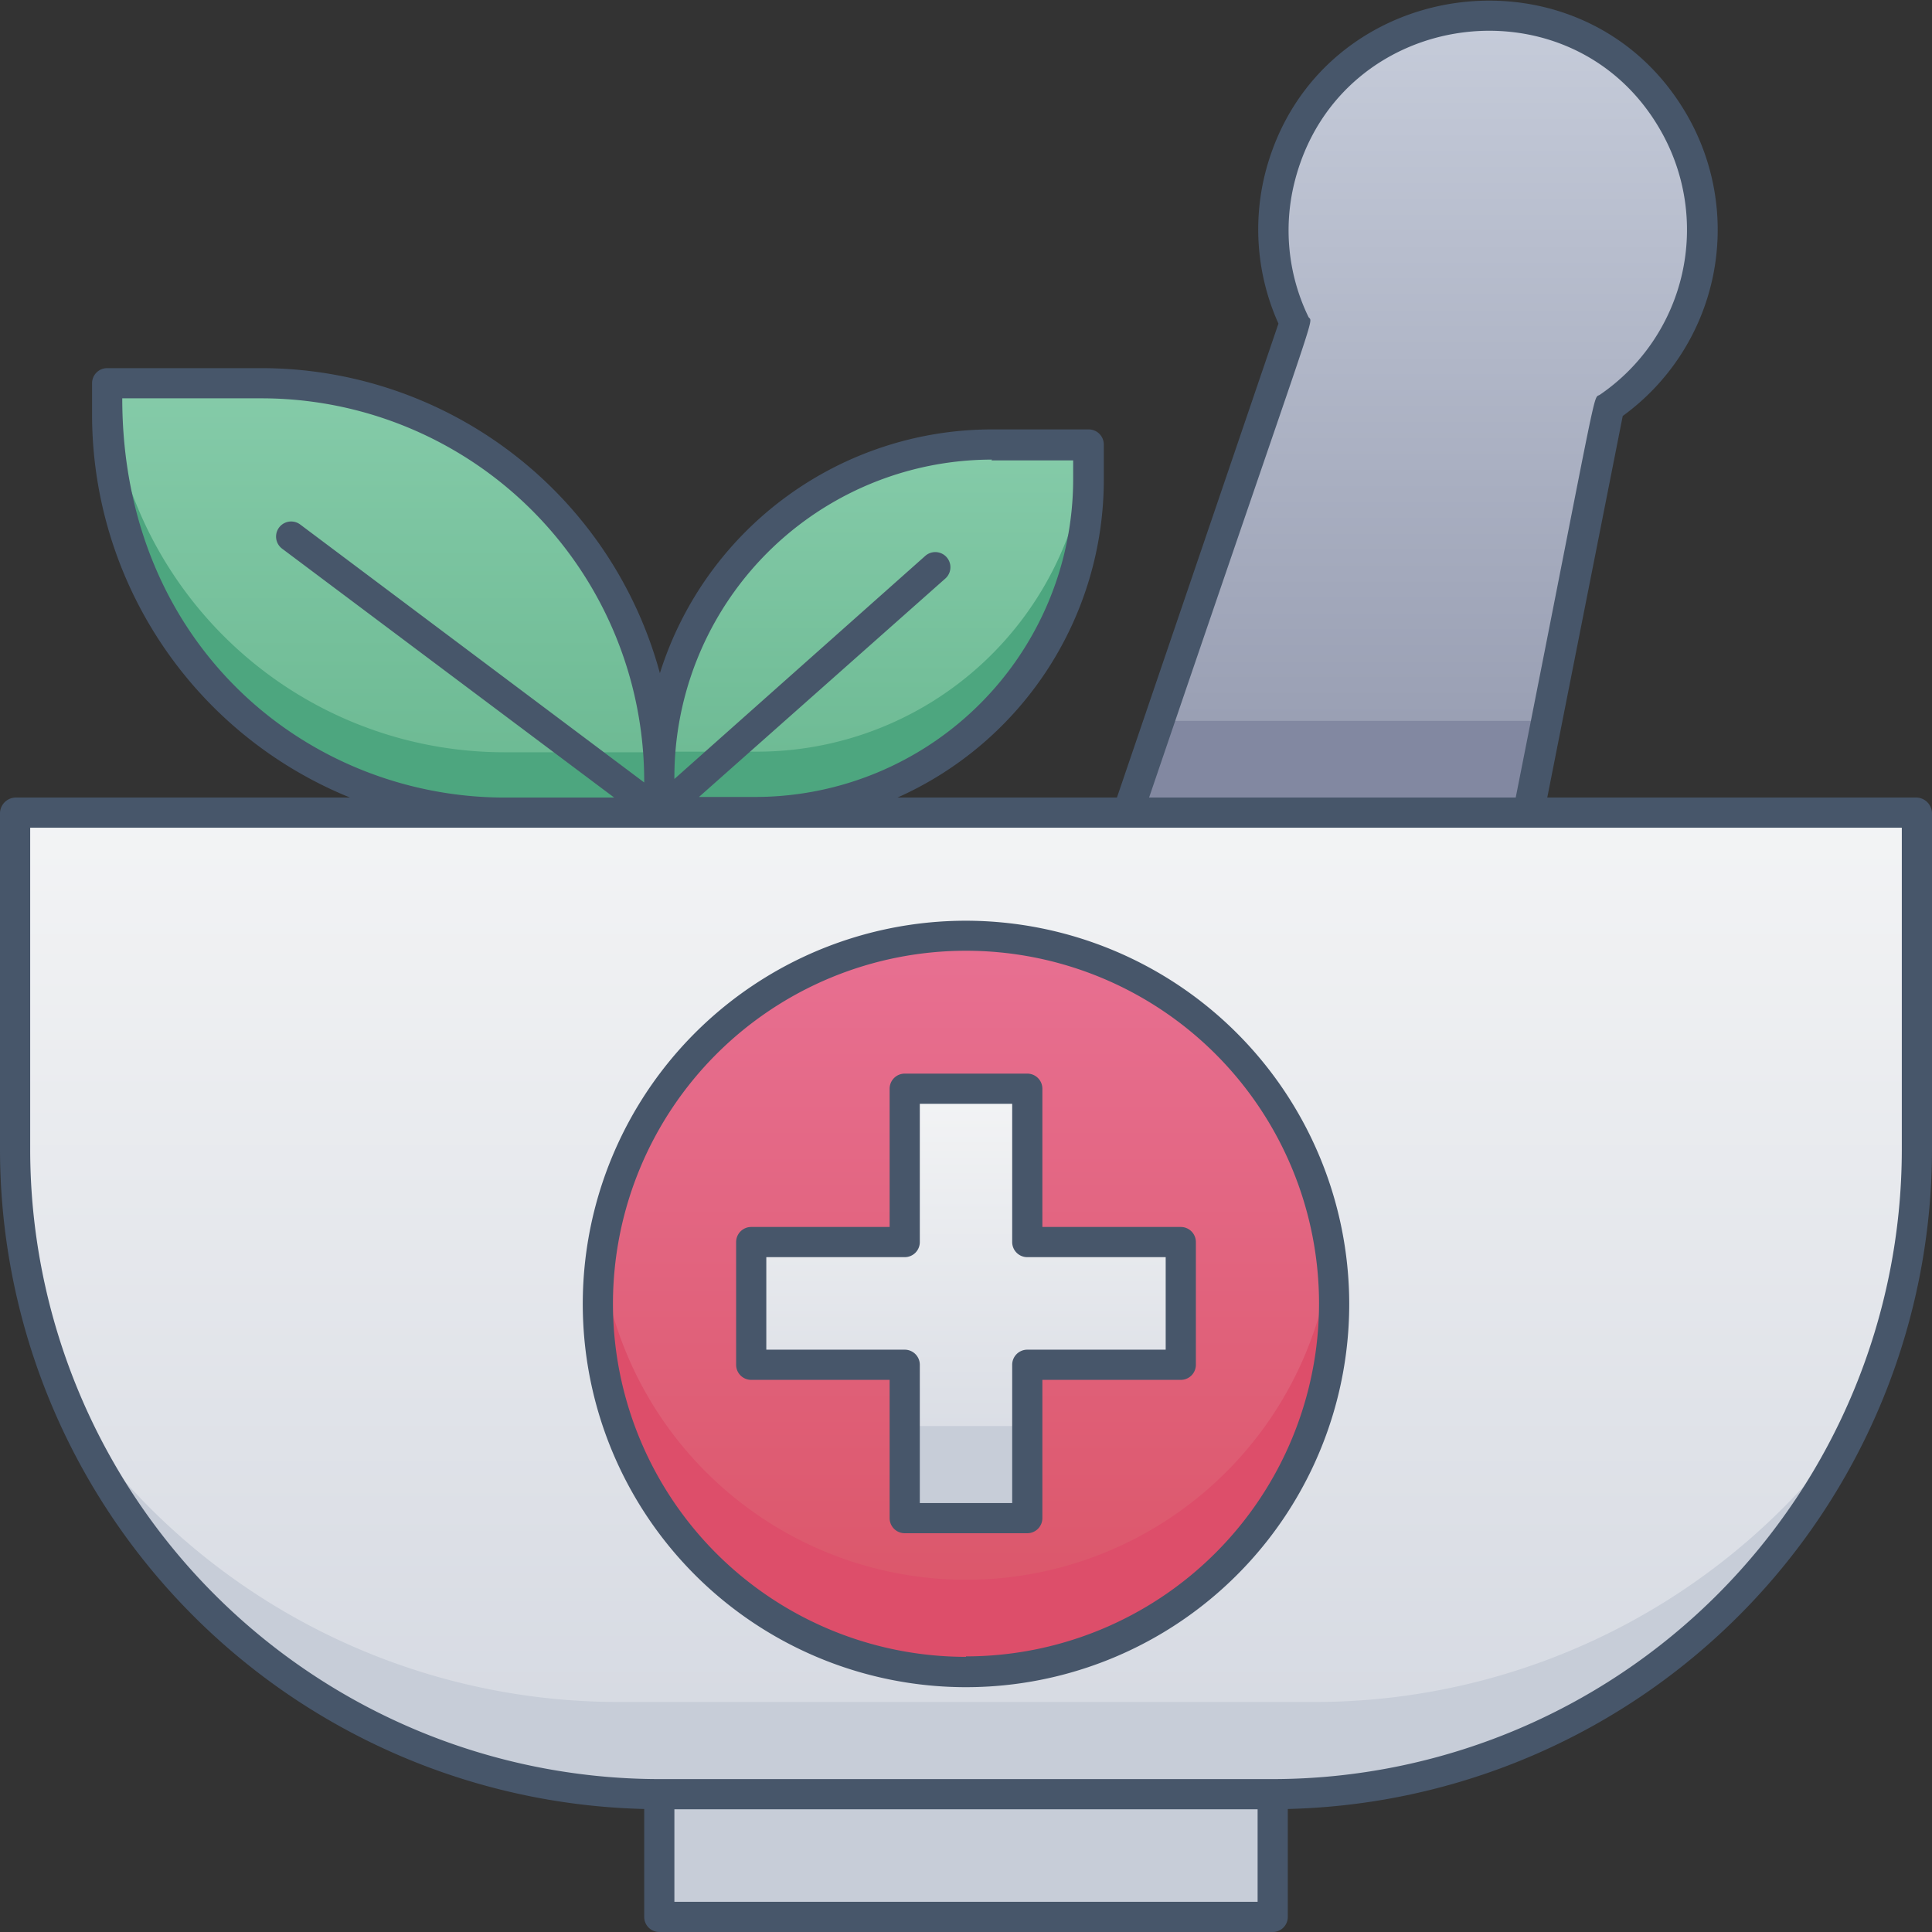 <svg xmlns="http://www.w3.org/2000/svg" xmlns:xlink="http://www.w3.org/1999/xlink" viewBox="0 0 128 128"><rect x="0" y="0" width="128" height="128" fill="#333333" stroke="none"/><defs><style>.cls-1{fill:url(#linear-gradient);}.cls-2{fill:url(#linear-gradient-2);}.cls-3{fill:#4da67f;}.cls-4{fill:url(#linear-gradient-3);}.cls-5{fill:#c7cdd8;}.cls-6{fill:url(#linear-gradient-4);}.cls-7{fill:#dd4e6a;}.cls-8{fill:url(#linear-gradient-5);}.cls-9{fill:url(#linear-gradient-6);}.cls-10{fill:#8288a1;}.cls-11{fill:#47566a;}</style><linearGradient id="linear-gradient" x1="25.39" y1="53.84" x2="25.39" y2="25.39" gradientUnits="userSpaceOnUse"><stop offset="0" stop-color="#6ab891"/><stop offset="1" stop-color="#85cba9"/></linearGradient><linearGradient id="linear-gradient-2" x1="57.9" y1="53.84" x2="57.9" y2="29.45" gradientTransform="translate(115.81 83.29) rotate(-180)" xlink:href="#linear-gradient"/><linearGradient id="linear-gradient-3" x1="64" y1="118.85" x2="64" y2="53.79" gradientUnits="userSpaceOnUse"><stop offset="0" stop-color="#d4d8e1"/><stop offset="1" stop-color="#f3f4f5"/></linearGradient><linearGradient id="linear-gradient-4" x1="64.03" y1="110.73" x2="64.03" y2="61.98" gradientUnits="userSpaceOnUse"><stop offset="0" stop-color="#da5466"/><stop offset="1" stop-color="#e87092"/></linearGradient><linearGradient id="linear-gradient-5" x1="64.03" y1="100.57" x2="64.03" y2="72.13" xlink:href="#linear-gradient-3"/><linearGradient id="linear-gradient-6" x1="93.78" y1="53.85" x2="93.78" y2="1.02" gradientUnits="userSpaceOnUse"><stop offset="0" stop-color="#949aaf"/><stop offset="1" stop-color="#c6ccda"/></linearGradient></defs><title>Herbal</title><g id="Herbal"><path class="cls-1" d="M7.1,25.39H17.34A26.34,26.34,0,0,1,43.68,51.73v2.11a0,0,0,0,1,0,0H33.44A26.34,26.34,0,0,1,7.1,27.5V25.39A0,0,0,0,1,7.1,25.39Z"/><path class="cls-2" d="M65.72,29.45h6.41a0,0,0,0,1,0,0V31.8a22,22,0,0,1-22,22H43.68a0,0,0,0,1,0,0V51.49a22,22,0,0,1,22-22Z" transform="translate(115.81 83.29) rotate(180)"/><path class="cls-3" d="M43.68,53.84H33.44A26.34,26.34,0,0,1,7.1,27.5c0-2.41,0-2.11.07-2.11A26.32,26.32,0,0,0,33.44,49.84H43.61C43.69,50.86,43.68,51.42,43.68,53.84Z"/><path class="cls-3" d="M72.13,31.8a22,22,0,0,1-22,22H43.68c0-2.24,0-3,.07-4h6.34a22,22,0,0,0,22-20.39C72.16,29.45,72.13,29.18,72.13,31.8Z"/><path class="cls-4" d="M84.35,118.85H43.72A42.65,42.65,0,0,1,1.07,76.2c0-20.19-.17-22.35,0-22.35,125.56,0,125.9-.17,125.9,0V76.2A42.66,42.66,0,0,1,84.35,118.85Z"/><path class="cls-5" d="M123.16,93.89a42.63,42.63,0,0,1-38.81,25H43.72a42.63,42.63,0,0,1-38.81-25A43.89,43.89,0,0,0,41,112.76h46A43.89,43.89,0,0,0,123.16,93.89Z"/><rect class="cls-5" x="43.72" y="118.85" width="40.62" height="8.12"/><circle class="cls-6" cx="64.03" cy="86.35" r="24.37"/><path class="cls-7" d="M64,110.73c-14.92,0-26.19-13.36-24.18-27.44a24.37,24.37,0,0,0,48.37,0C90.23,97.4,79,110.73,64,110.73Z"/><polygon class="cls-8" points="78.25 82.29 68.1 82.29 68.1 72.13 59.97 72.13 59.97 82.29 49.81 82.29 49.81 90.41 59.97 90.41 59.97 100.57 68.1 100.57 68.1 90.41 78.25 90.41 78.25 82.29"/><rect class="cls-5" x="59.97" y="94.48" width="8.12" height="6.09"/><path class="cls-9" d="M106.63,27c-5,25-3.76,18.9-5.32,26.85H74.76c2.77-8.14.62-1.84,11-32.44A14.22,14.22,0,0,1,102.28,1.53C114.08,4.68,116.55,20.21,106.63,27Z"/><polygon class="cls-10" points="102.5 47.76 101.31 53.85 74.76 53.85 76.83 47.76 102.5 47.76"/><path class="cls-11" d="M127,52.84H102.51l5-25.28a15.24,15.24,0,0,0,4.26-19.94c-6.75-11.7-24.4-9.37-27.9,3.67a15.23,15.23,0,0,0,.83,10.15L74,52.84H59.46a23.06,23.06,0,0,0,13.67-21V29.45a1,1,0,0,0-1-1H65.72a23.07,23.07,0,0,0-22,16.15A27.38,27.38,0,0,0,17.34,24.39H7.1a1,1,0,0,0-1,1V27.5A27.39,27.39,0,0,0,23.19,52.84H1a1.06,1.06,0,0,0-1,1V76.19a43.73,43.73,0,0,0,42.68,43.66V127a1,1,0,0,0,1,1H84.32a1,1,0,0,0,1-1v-7.15A43.73,43.73,0,0,0,128,76.19V53.87A1.06,1.06,0,0,0,127,52.84ZM86.69,21a13.14,13.14,0,0,1-.87-9.14C88.85.47,104.18-1.54,110,8.61a13.24,13.24,0,0,1-4,17.54c-.5.34.06-1.75-5.58,26.69H76.13C87.62,19.09,87,21.5,86.69,21Zm-21,9.5h5.41V31.8a21.07,21.07,0,0,1-21,21H46.31L62.63,38.33a1,1,0,0,0-1.33-1.5L44.68,51.61A21.05,21.05,0,0,1,65.72,30.45ZM8.1,26.39h9.24A25.36,25.36,0,0,1,42.68,51.84L19.89,34.75a1,1,0,0,0-1.2,1.6l22,16.49H33.44C20.44,52.84,8.1,42.83,8.1,26.39ZM83.32,126H44.68v-6.13H83.32ZM126,76.19a41.73,41.73,0,0,1-41.68,41.68H43.68A41.73,41.73,0,0,1,2,76.19V54.84H126Z"/><path class="cls-11" d="M64,61A25.39,25.39,0,1,0,89.39,86.35,25.42,25.42,0,0,0,64,61Zm0,48.77A23.39,23.39,0,1,1,87.39,86.35,23.41,23.41,0,0,1,64,109.74Z"/><path class="cls-11" d="M78.23,81.29H69.06V72.13a1,1,0,0,0-1-1H59.94a1,1,0,0,0-1,1v9.16H49.77a1,1,0,0,0-1,1v8.13a1,1,0,0,0,1,1h9.17v9.16a1,1,0,0,0,1,1h8.12a1,1,0,0,0,1-1V91.42h9.17a1,1,0,0,0,1-1V82.29A1,1,0,0,0,78.23,81.29Zm-1,8.13H68.06a1,1,0,0,0-1,1v9.16H60.94V90.42a1,1,0,0,0-1-1H50.77V83.29h9.17a1,1,0,0,0,1-1V73.13h6.12v9.16a1,1,0,0,0,1,1h9.17Z"/></g></svg>